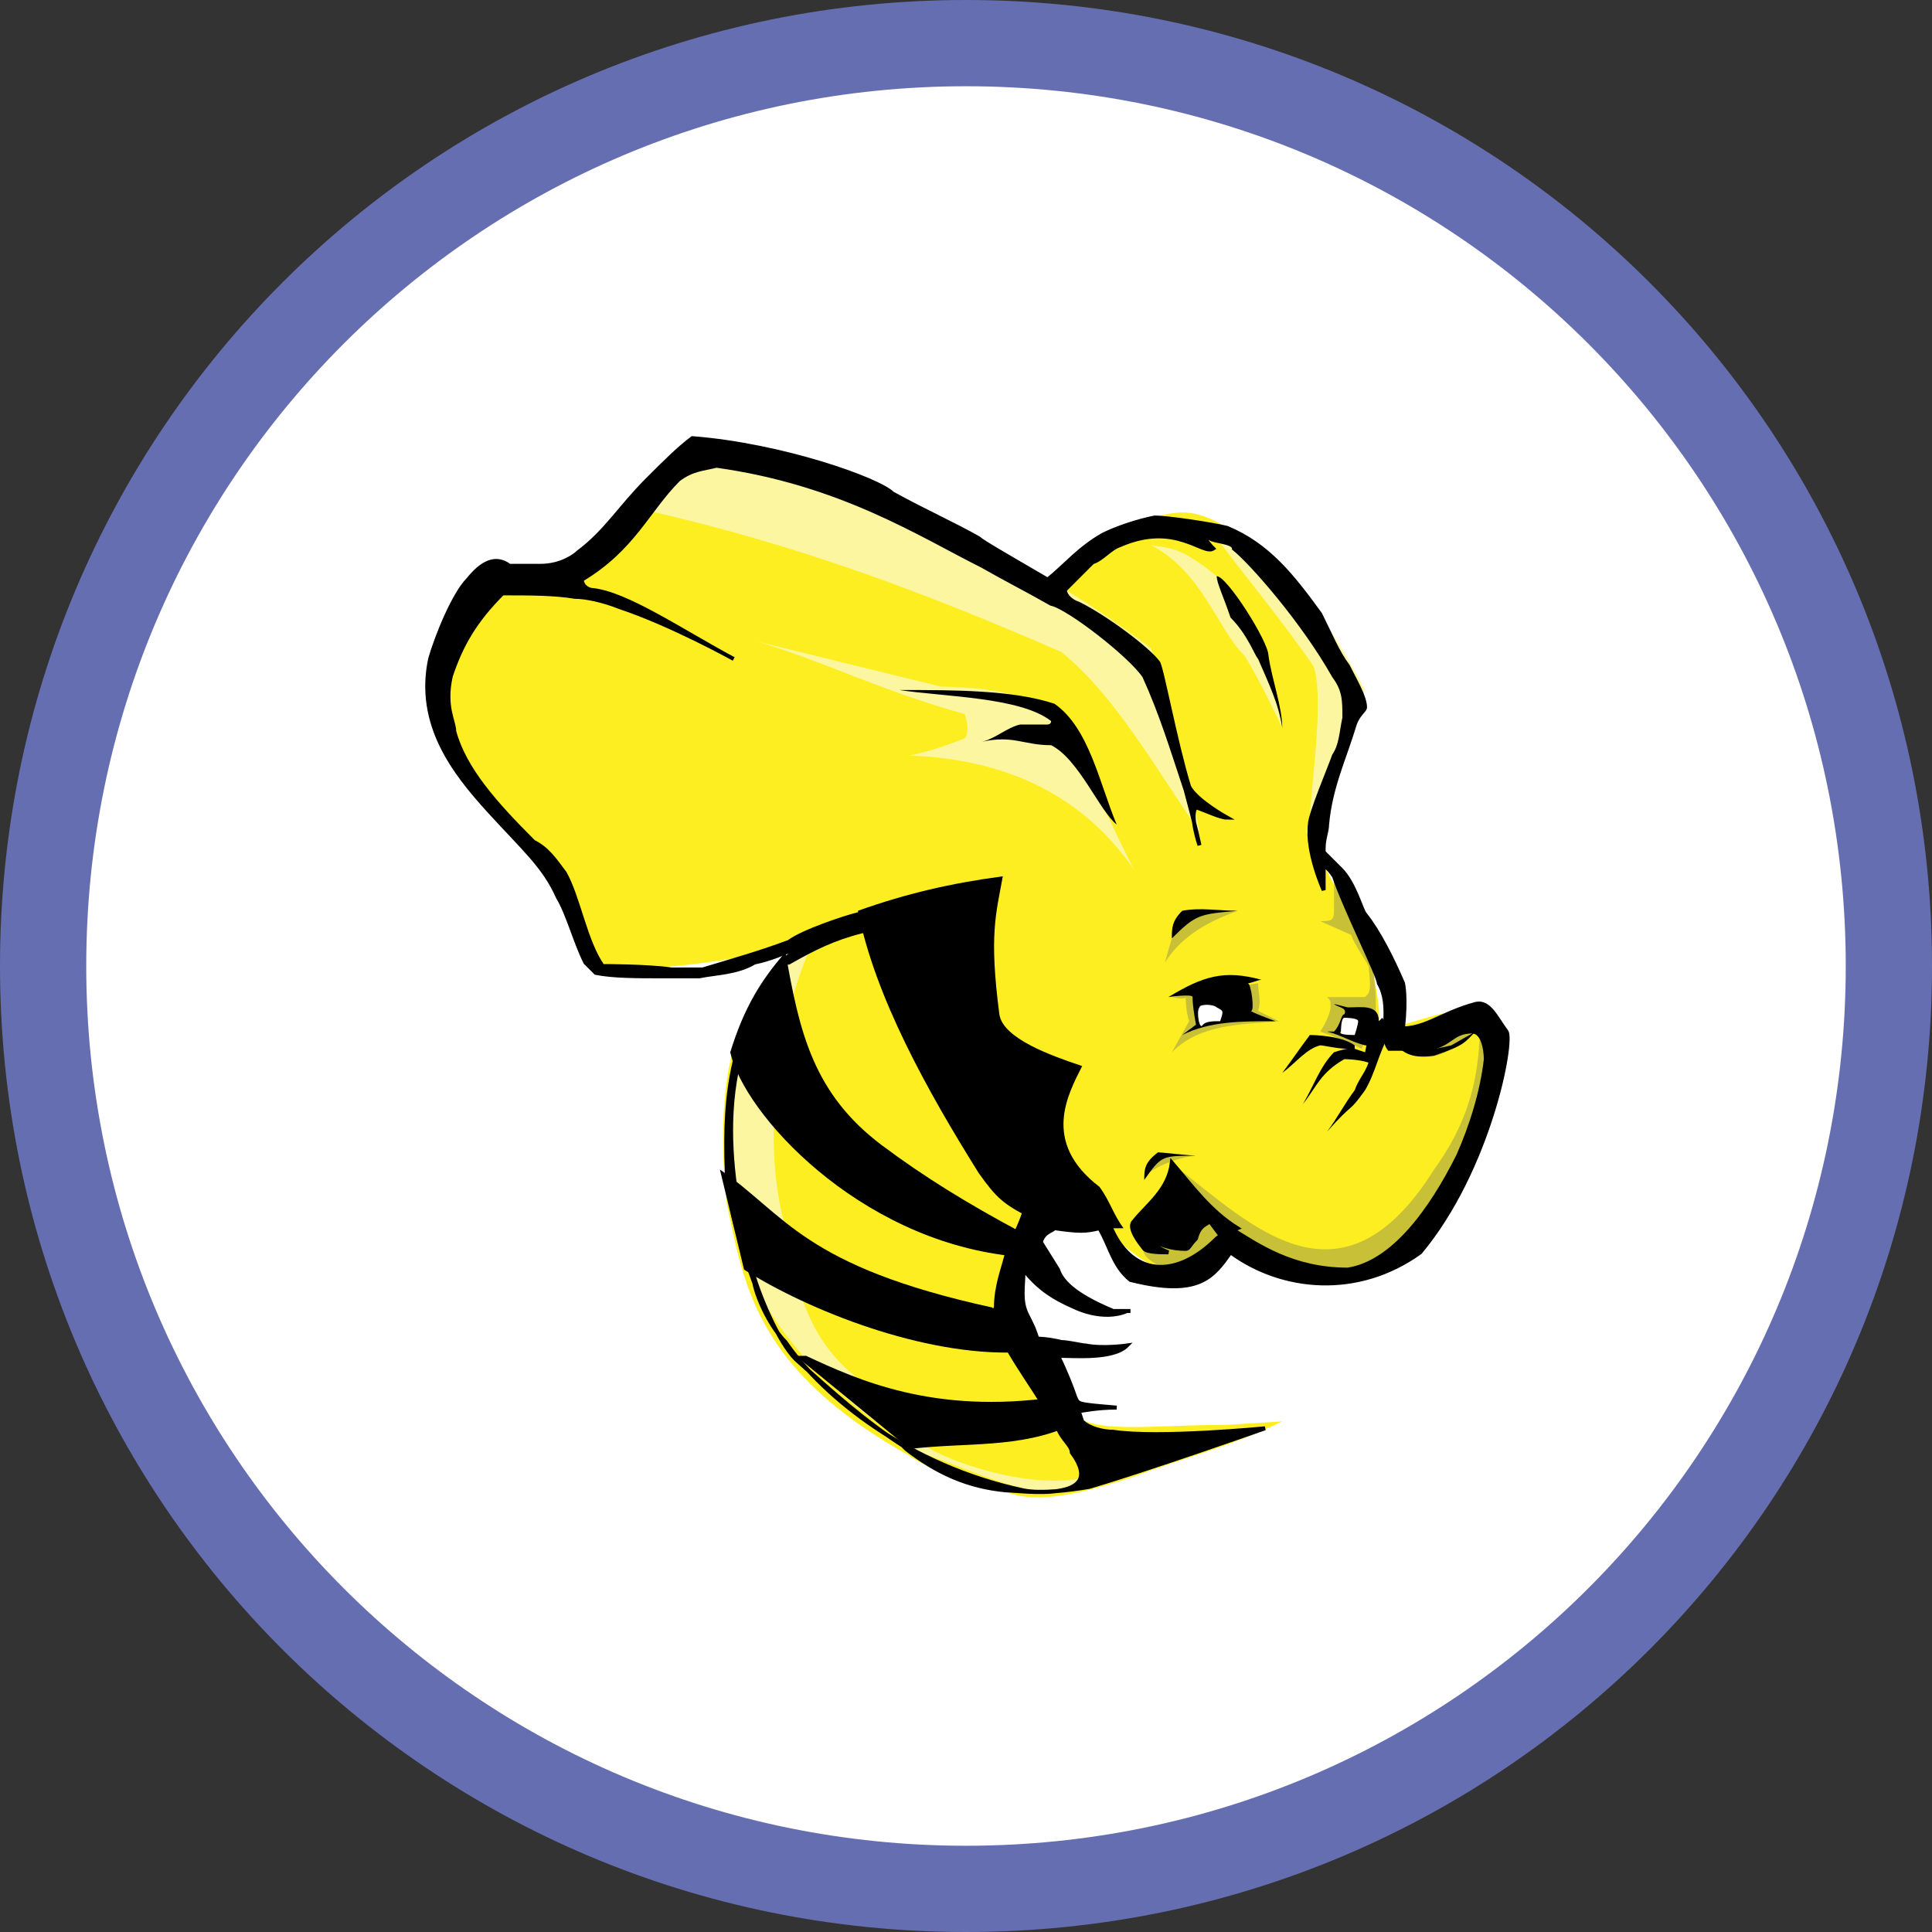 <?xml version="1.0" encoding="utf-8"?>
<!-- Generator: Adobe Illustrator 21.1.0, SVG Export Plug-In . SVG Version: 6.00 Build 0)  -->
<svg version="1.1" id="Layer_1" xmlns="http://www.w3.org/2000/svg" xmlns:xlink="http://www.w3.org/1999/xlink" x="0px" y="0px"
	 viewBox="0 0 56 56" style="enable-background:new 0 0 56 56;" xml:space="preserve">
<rect x="0" y="0" width="56" height="56" fill="#333333" stroke="none"/>
<style type="text/css">
	.st0{fill:#FFFFFF;}
	.st1{fill:#666EB2;}
	.st2{fill:#FDEE21;}
	.st3{fill:#C8C037;}
	.st4{fill:#FCF6A0;}
	.st5{stroke:#000000;stroke-width:0.114;}
</style>
<g>
	<path class="st0" d="M28,54.8c-14.8,0-26.8-12-26.8-26.8S13.2,1.2,28,1.2s26.8,12,26.8,26.8S42.8,54.8,28,54.8z"/>
	<path class="st1" d="M28,2.5c14.1,0,25.5,11.4,25.5,25.5S42.1,53.5,28,53.5S2.5,42.1,2.5,28S13.9,2.5,28,2.5 M28,0
		C12.5,0,0,12.5,0,28s12.5,28,28,28s28-12.5,28-28S43.5,0,28,0L28,0z"/>
</g>
<g id="Layer_3">
	<g transform="translate(-.533 66.8)">
		<path class="st2" d="M30.8-49.9c-0.3-0.8-9.7-4.4-9.9-4c-1.7,0.4-2.4,2.4-3.6,3.7l-2.7-0.1c-1.2,1.5-1.7,3.1-1.3,4.7
			c1.5,2,3.2,3.7,4.3,6.3c0.1,1.2,5.2,0.1,6.3-0.1c-1.5,1.1-2.8,2.7-2.3,7.5c0.5,2.3,0.8,4.8,5.3,7.3c0.5,0.4,1.9,0.7,2.5,0.9
			c0.7,0.4,1.6,0.5,4-0.3c1.3-0.5,2.9-0.9,4.3-1.6l-1.6,0.1c-2.3,0-4,0.3-4.5-0.4l-2.1-3.6l1.2-2.4c1.7,0.1,2.3,1.5,3.7,2l1.7-1.3
			c5.1,2.9,7.1-1.9,7.6-5.7c0-1.6-3.3,0.5-3.2-0.3c0.1-1.6-1.3-3.9-2.1-5.5l1.1-3.9c0.4-0.4-2.1-4.8-4.3-5.3
			C33.6-52.3,30.8-49.9,30.8-49.9L30.8-49.9z"/>
	</g>
	<g>
		<g transform="translate(-.533 66.8)">
			<path class="st3" d="M39.2-41.6c0,0.4,0,0.9,0,1.2c0,0.3-0.1,0.3-0.4,0.3l0.9,0.4c0.1,0.3,0.4,0.7,0.5,0.9c0.1,0.8,0,0.8-0.1,0.9
				c-0.4,0-0.7,0-1.1,0c0.1,0.1,0.1,0.1,0.1,0.3c0,0.1-0.1,0.4-0.3,0.7c0.3,0.1,0.8,0.3,1.2,0.5l0.4-0.9
				C40.5-38.9,40-40.3,39.2-41.6L39.2-41.6z"/>
			<path class="st3" d="M40.9-36.7c0.5,0.3,1.3,0.1,2.4-0.4c0.1-0.1,0.3,0,0,0.1C42-35.6,41.3-36.3,40.9-36.7L40.9-36.7z"/>
			<path class="st3" d="M43.4-37.2c0.1,0.3,0,0.5,0,0.8c-0.1,1.3-0.5,2.4-1.3,3.5c-2.7,4.3-5.3,1.6-7.5-0.1l-0.9,2.3
				c0,0.1-0.3,0.4,1.2,0.9l1.5-0.9C41.6-26.8,45.3-36.5,43.4-37.2L43.4-37.2z"/>
			<path class="st3" d="M35.2-33.3c-0.4,0-1.5,0.4-1.5,0.7l0.5-0.8L35.2-33.3z"/>
			<path class="st3" d="M34.5-37.9c0,0,0.4,0.1,0.4,0c0,0,0,0.4,0.1,0.7l-0.5,0.9c0.8-0.8,1.9-0.8,3.1-0.9L37-37.5
				c0.1-0.3,0-0.5,0-0.8L34.5-37.9z"/>
			<path class="st3" d="M36.4-40.4c-0.8,0.3-1.6,0.7-2.1,1.5c0.4-1.5,0.5-1.3,0.5-1.5C35.4-40.5,35.8-40.4,36.4-40.4L36.4-40.4z"/>
		</g>
		<g transform="translate(-.533 66.8)">
			<path class="st4" d="M32.1-24c-0.9,1.1-3.1-0.1-4.9-0.7c-4.5-2.9-5.5-5.6-5.5-8.3c-0.3-3.9,0.9-6,2.4-6.5
				c-0.9,1.9-1.5,5.3-0.9,7.9c0.4,1.5,0.4,3.7,2.7,5.1c1.2,0.7,0.8,1.2,1.6,1.7C28.4-24.3,30.6-23.6,32.1-24L32.1-24z"/>
			<path class="st4" d="M33.4-41.6c-1.6-2.3-3.9-3.2-6.5-3.3c0.5-0.1,1.1-0.3,1.6-0.5c0.1-0.1,0.1-0.4,0-0.7c-2.5-0.7-4-1.5-6-2.1
				l5.3,1.3C31.6-46.8,31.2-45.9,33.4-41.6L33.4-41.6z"/>
			<path class="st4" d="M35.3-42.7c-1.2-1.7-2.4-3.9-4-5.2c-3.9-1.7-7.6-3.1-12-4.1l1.5-1.9c4.7,1.1,9.2,2.9,13.1,5.9
				C34.4-46.3,34.9-44.7,35.3-42.7L35.3-42.7z"/>
			<path class="st4" d="M37.7-45.7c0,0-0.7-1.5-1.1-2.1c-0.8-0.8-1.2-2.4-2.7-3.2c0.5,0.1,0.8,0,1.9,0.9l1.6,3.1L37.7-45.7z"/>
			<path class="st4" d="M38.5-43.2c0.1-1.3,0.4-3.5,0.1-4.3c-0.9-1.3-1.9-2.5-2.8-3.7c-0.1-0.1-0.3-0.4-0.4-0.5
				c1.3,0.4,2.8,1.3,4.7,4.9L38.5-43.2z"/>
		</g>
		<g transform="translate(-.533 66.8)">
			<path d="M32.9-42.9c-0.5-0.4-1.1-1.9-1.9-2.3c-0.8,0-1.1-0.3-2-0.1c0.4-0.1,0.7-0.4,1.1-0.5c0.3,0,0.5,0,0.8,0c0,0,0.1,0,0.1-0.1
				c-0.9-0.7-3.1-0.7-4.4-0.9c1.6,0,3.3,0,4.5,0.4C32.1-45.7,32.4-44.1,32.9-42.9L32.9-42.9z"/>
			<path d="M35.8-50.1c0.3,0,1.5,1.9,1.5,2.3c0.1,0.7,0.4,1.5,0.4,2.1c-0.1-0.7-0.4-1.3-0.7-2c-0.1-0.1-0.3-0.7-0.8-1.2
				C36-49.5,35.8-49.9,35.8-50.1L35.8-50.1z"/>
			<path d="M39.8-39.9h-0.5H39.8L39.8-39.9z"/>
			<path d="M36.4-40.4c-0.5,0-1.1-0.1-1.6,0c-0.3,0.3-0.3,0.5-0.3,0.8C35.2-40.3,35.3-40.3,36.4-40.4L36.4-40.4z"/>
			<path d="M43.3-36.9c-0.3,0.3-0.3,0.4-1.2,0.7c-0.7,0.1-0.9-0.1-1.2-0.4c0.4,0.1,0.5,0.4,1.7,0.1L43.3-36.9z"/>
			<path d="M40.8-36.8c-0.3,0.5-0.4,1.1-0.7,1.6c-0.5,0.7-0.3,0.3-1.1,1.2c0.3-0.4,0.5-0.8,0.8-1.2c0.1-0.3,0.3-0.5,0.4-0.8
				c-0.3-0.1-0.7-0.1-0.7-0.1c-0.7,0.4-0.8,0.8-1.2,1.3c0.3-0.5,0.5-1.1,0.9-1.5c0,0,0.3-0.1,0.4-0.1c-0.3,0-0.7-0.1-0.8-0.1
				c-0.4,0.1-0.7,0.5-1.1,0.8c0.3-0.4,0.5-0.7,0.8-1.1c0,0,0.9,0,1.3,0.3v0.1l0.3,0.1l0.1-0.5L40.8-36.8z"/>
			<path d="M35.2-33.3c-0.1,0-1.1-0.1-1.1-0.1c-0.4,0.3-0.4,0.5-0.4,0.8C34.2-33.3,34.2-33.3,35.2-33.3L35.2-33.3z"/>
			<path d="M34.4-37.9c0,0,0.7-0.1,0.7,0c0,0.3,0.1,0.8,0.1,0.8l-0.4,0.3c0.8-0.4,1.7-0.4,2.7-0.4c0,0-0.8-0.3-0.7-0.3
				c0.1,0,0-0.8-0.1-0.8c0.1,0,0.3-0.1,0.4-0.1C36-38.7,35.4-38.5,34.4-37.9L34.4-37.9z"/>
			<path d="M40.6-37.3l-0.1,0.1c0-0.5-0.5-0.4-0.9-0.4l-0.4-0.1c0.1,0.1,0.4,0.1,0.3,0.3c-0.1,0-0.1,0.3-0.3,0.5H39
				c0.4,0.1,0.7,0.3,1.1,0.4h0.3l0.5-0.3L40.6-37.3z"/>
		</g>
		<g transform="translate(-.533 66.8)">
			<path class="st0" d="M35.8-37.6c-0.1-0.1-0.5-0.1-0.5,0c-0.1,0.1,0,0.7,0.1,0.5c0.1-0.1,0.3-0.1,0.5-0.1
				C36-37.5,36-37.5,35.8-37.6L35.8-37.6z"/>
			<path class="st0" d="M39.8-36.8c0,0,0.1-0.3,0.1-0.4s-0.4-0.1-0.4-0.1c-0.1,0-0.1,0.4-0.1,0.4C39.3-36.8,39.7-36.8,39.8-36.8
				L39.8-36.8z"/>
		</g>
		<g transform="translate(-.533 66.8)">
			<path d="M23.6-27.5h0.3c1.5,0.7,3.7,1.7,7.2,1.2l0.5,0.8c-1.5,0.7-3.1,0.5-4.7,0.7L23.6-27.5z"/>
			<path d="M21.4-32.9l0.7,2.9c1.9,1.2,5.2,2.5,7.9,2.4l-0.7-1.3C23.8-30.1,23.3-31.6,21.4-32.9L21.4-32.9z"/>
			<path d="M23.3-39.2c0.4,2.3,0.8,4.1,2.8,5.6c1.2,0.9,2.5,1.7,4,2.5c0,0-0.1,0.7-0.3,0.7c-4.4-0.5-7.7-4.1-8.1-5.9
				C22.1-37.6,22.6-38.4,23.3-39.2L23.3-39.2z"/>
			<path d="M25.4-40.4c0.5,2.5,2,5.2,3.5,7.6c0.5,0.7,0.7,0.9,1.5,1.3c1.1,0.4,1.9,0.3,2.7,0.3c-0.3-0.4-0.4-0.8-0.7-1.2
				c-1.7-1.3-0.9-2.7-0.5-3.5c-0.9-0.3-2.3-0.8-2.4-1.5c-0.3-2.3-0.1-2.9,0.1-4C28.1-41.2,26.8-40.9,25.4-40.4L25.4-40.4z"/>
			<path class="st5" d="M20.6-54.1c-0.4,0.3-0.8,0.7-1.3,1.2c-0.8,0.8-1.2,1.5-2,2.1c-0.1,0.1-0.5,0.4-1.1,0.4c-0.3,0-0.4,0-0.9,0
				c-0.4-0.3-0.8-0.1-1.2,0.4c-0.4,0.4-0.9,1.6-1.1,2.3c-0.4,1.9,0.7,3.3,1.7,4.4s1.6,1.6,2,2.5c0.3,0.5,0.5,1.3,0.8,1.9
				c0.1,0.1,0.1,0.1,0.3,0.3c0.5,0.1,1.2,0.1,1.9,0.1c0.3,0,0.7,0,1.1,0c0.5-0.1,1.1-0.1,1.6-0.4c0.5-0.1,0.9-0.3,1.2-0.4
				c0,0.1-0.4,0.3-0.5,0.5c-1.3,1.9-1.6,3.5-1.5,6c0.1,1.2,0.4,2.1,0.8,3.2c0.1,0.5,0.5,1.3,0.9,1.7c1.1,1.6,3.6,3.6,6.9,4.3
				c0.5,0.1,1.3,0,1.9-0.1c1.7-0.5,5.1-1.7,5.1-1.7s-3.1,0.3-4.4,0.1c-0.3,0-0.7-0.1-0.9-0.3l-0.1-0.3c0.1,0,0.5-0.1,1.1-0.1
				c-1.2-0.1-1.1-0.1-1.2-0.3c-0.1-0.3-0.3-0.8-0.5-1.2c0.5,0,1.6,0.1,2-0.3c0,0-0.7,0.1-1.2,0c-0.1,0-0.5-0.1-0.7-0.1
				C30.9-28,30.6-28,30.6-28c-0.1-0.3-0.1-0.3-0.3-0.7s-0.1-0.8-0.1-1.3c0.4,0.5,0.8,0.8,1.5,1.1c0,0,0.8,0.4,1.5,0.1h0.1
				c0,0-0.4,0-0.5,0c-1.2-0.5-1.5-0.9-1.6-1.2l-0.5-0.8c0.1-0.3,0.3-0.3,0.4-0.4c0.7,0.1,0.9,0.1,1.3,0c0.3,0.5,0.4,1.1,0.9,1.5
				c2,0.5,2.4-0.1,2.9-0.8c1.5,1.1,3.7,1.3,5.5,0c2-2.4,2.7-6.1,2.5-6.4c-0.3-0.4-0.5-0.9-0.9-0.8c-1.1,0.3-1.5,0.8-2.4,0.7
				c0.1,0,0.3,0,0.3,0c0.1-0.9,0-1.3,0-1.3c-0.3-0.7-0.7-1.5-1.1-2c-0.1-0.1-0.3-0.9-0.7-1.3c-0.1-0.1-0.5-0.5-0.5-0.5v0.4
				c0,0,0.1,0,0.3,0.3c0.3,0.9,1.3,2.9,1.3,3.1c0.4,0.7,0,1.5,0.3,1.9c0,0,0.5,0,1.1,0c0.7-0.1,0.7-0.5,1.3-0.5
				c0.4,0,0.4,0.8,0.4,0.8c-0.1,0.9-0.4,1.9-0.8,2.8c-0.8,1.6-1.9,3.1-3.2,3.3C38-30,37-30.7,36.2-31.2l-0.4,0.3
				c-1.2,1.2-2.5,1.1-3.1-0.4c-0.3-0.5-0.7-0.9-0.9-1.5l-1.6,1.2c-0.1,0.3-0.3,0.7-0.5,1.2c-0.1,0.4-0.3,0.9-0.3,1.5
				c-0.3,0.4,0.8,1.9,1.3,2.7c0.1,0.3,0.5,0.7,0.5,0.8c0.1,0.3,0.4,0.5,0.4,0.7c1.1,1.5-1.5,1.1-1.9,1.1c-1.1-0.1-2-0.5-2.9-1.2
				l-0.1-0.1c-1.1-0.7-2.1-1.6-3.1-2.5c-0.5-0.5-1.1-1.9-1.3-2.7c-0.5-2.1-1.3-5.6,0.8-8.4c0-0.1,0.1-0.4,0.3-0.4
				c0.7-0.4,1.3-0.7,2.1-0.9l-0.1-0.5c-0.4,0.1-1.6,0.5-2,0.8c-0.8,0.3-1.5,0.5-2.5,0.8c-0.4,0-0.7,0-0.9,0c-0.7-0.1-2-0.1-2-0.1
				c-0.5-0.7-0.7-2-1.1-2.7l0,0l0,0c-0.3-0.4-0.5-0.7-0.9-0.9c-1.1-1.1-2-2.1-2.3-3.2c0-0.3-0.3-0.7-0.1-1.6l0,0l0,0
				c0.3-0.9,0.7-1.6,1.5-2.4c0.8,0,1.5,0,2.1,0.1c0.3,0,0.8,0.1,1.3,0.3c1.5,0.5,3.3,1.5,3.3,1.5c-1.5-0.8-3.1-1.9-4.1-2
				c-0.1,0-0.3-0.1-0.3-0.3c1.5-0.9,1.9-2,2.8-2.9c0.4-0.3,0.7-0.3,1.1-0.4c3.6,0.5,5.9,2,7.7,2.9c0.7,0.4,1.3,0.7,2,1.1
				c0.5,0.1,2.3,1.5,2.7,2.1c0.5,1.1,0.8,2.1,1.2,3.3c0.3,1.1,0.4,1.6,0.4,1.6s-0.3-0.9-0.1-1.1c0.3,0.1,0.7,0.3,0.9,0.3
				c0,0-0.9-0.5-1.1-0.9c-0.4-1.3-0.8-3.5-0.9-3.6c-0.3-0.4-1.5-1.3-2.3-1.7c-0.3-0.1-0.4-0.3-0.4-0.4c0.3-0.3,0.5-0.5,0.8-0.8
				c0.3-0.1,0.5-0.4,0.8-0.5c1.6-0.7,2.4,0.3,2.7,0.1c0,0-0.4-0.4-0.1-0.3c0.1,0.1,0.7,0.1,0.7,0.3c0.5,0.4,2,2.1,2.9,3.7
				c0.3,0.4,0.3,0.7,0.3,1.2c-0.1,0.5-0.1,0.8-0.3,1.1c-0.1,0.3-0.7,1.7-0.7,2c-0.1,0.8,0.4,1.9,0.4,1.9c0-0.3,0-0.4,0-0.7v-0.4
				v-0.1c0-0.3,0.1-0.5,0.1-0.7c0.1-1.1,0.5-1.9,0.8-2.9c0.1-0.3,0.3-0.4,0.3-0.5c0-0.3-0.3-0.8-0.5-1.2c-0.3-0.4-0.5-0.9-0.8-1.5
				c-0.8-1.1-1.5-2-2.7-2.5c-0.4-0.1-1.7-0.3-2.1-0.3c-0.5,0.1-1.1,0.3-1.5,0.5c-0.7,0.4-1.1,0.9-1.6,1.3c-1.2-0.7-1.9-1.1-2-1.2
				c-0.7-0.4-1.6-0.8-2.5-1.3C26-52.9,23.2-53.9,20.6-54.1L20.6-54.1z M36.4-31.2c-0.8-0.5-1.3-1.2-1.9-1.9
				c-0.1,0.8-0.7,1.2-1.1,1.7c-0.1,0.1-0.1,0.3,0.3,0.8c0.1,0.1,0.5,0.1,0.7,0.1c-0.3-0.1-0.7-0.4-0.7-0.5c0.4,0.3,0.8,0.4,1.2,0.4
				c0.1,0,0.1-0.1,0.3-0.3c0.1-0.4,0.3-0.4,0.4-0.5l0.3,0.4L36.4-31.2z"/>
		</g>
	</g>
</g>
</svg>
